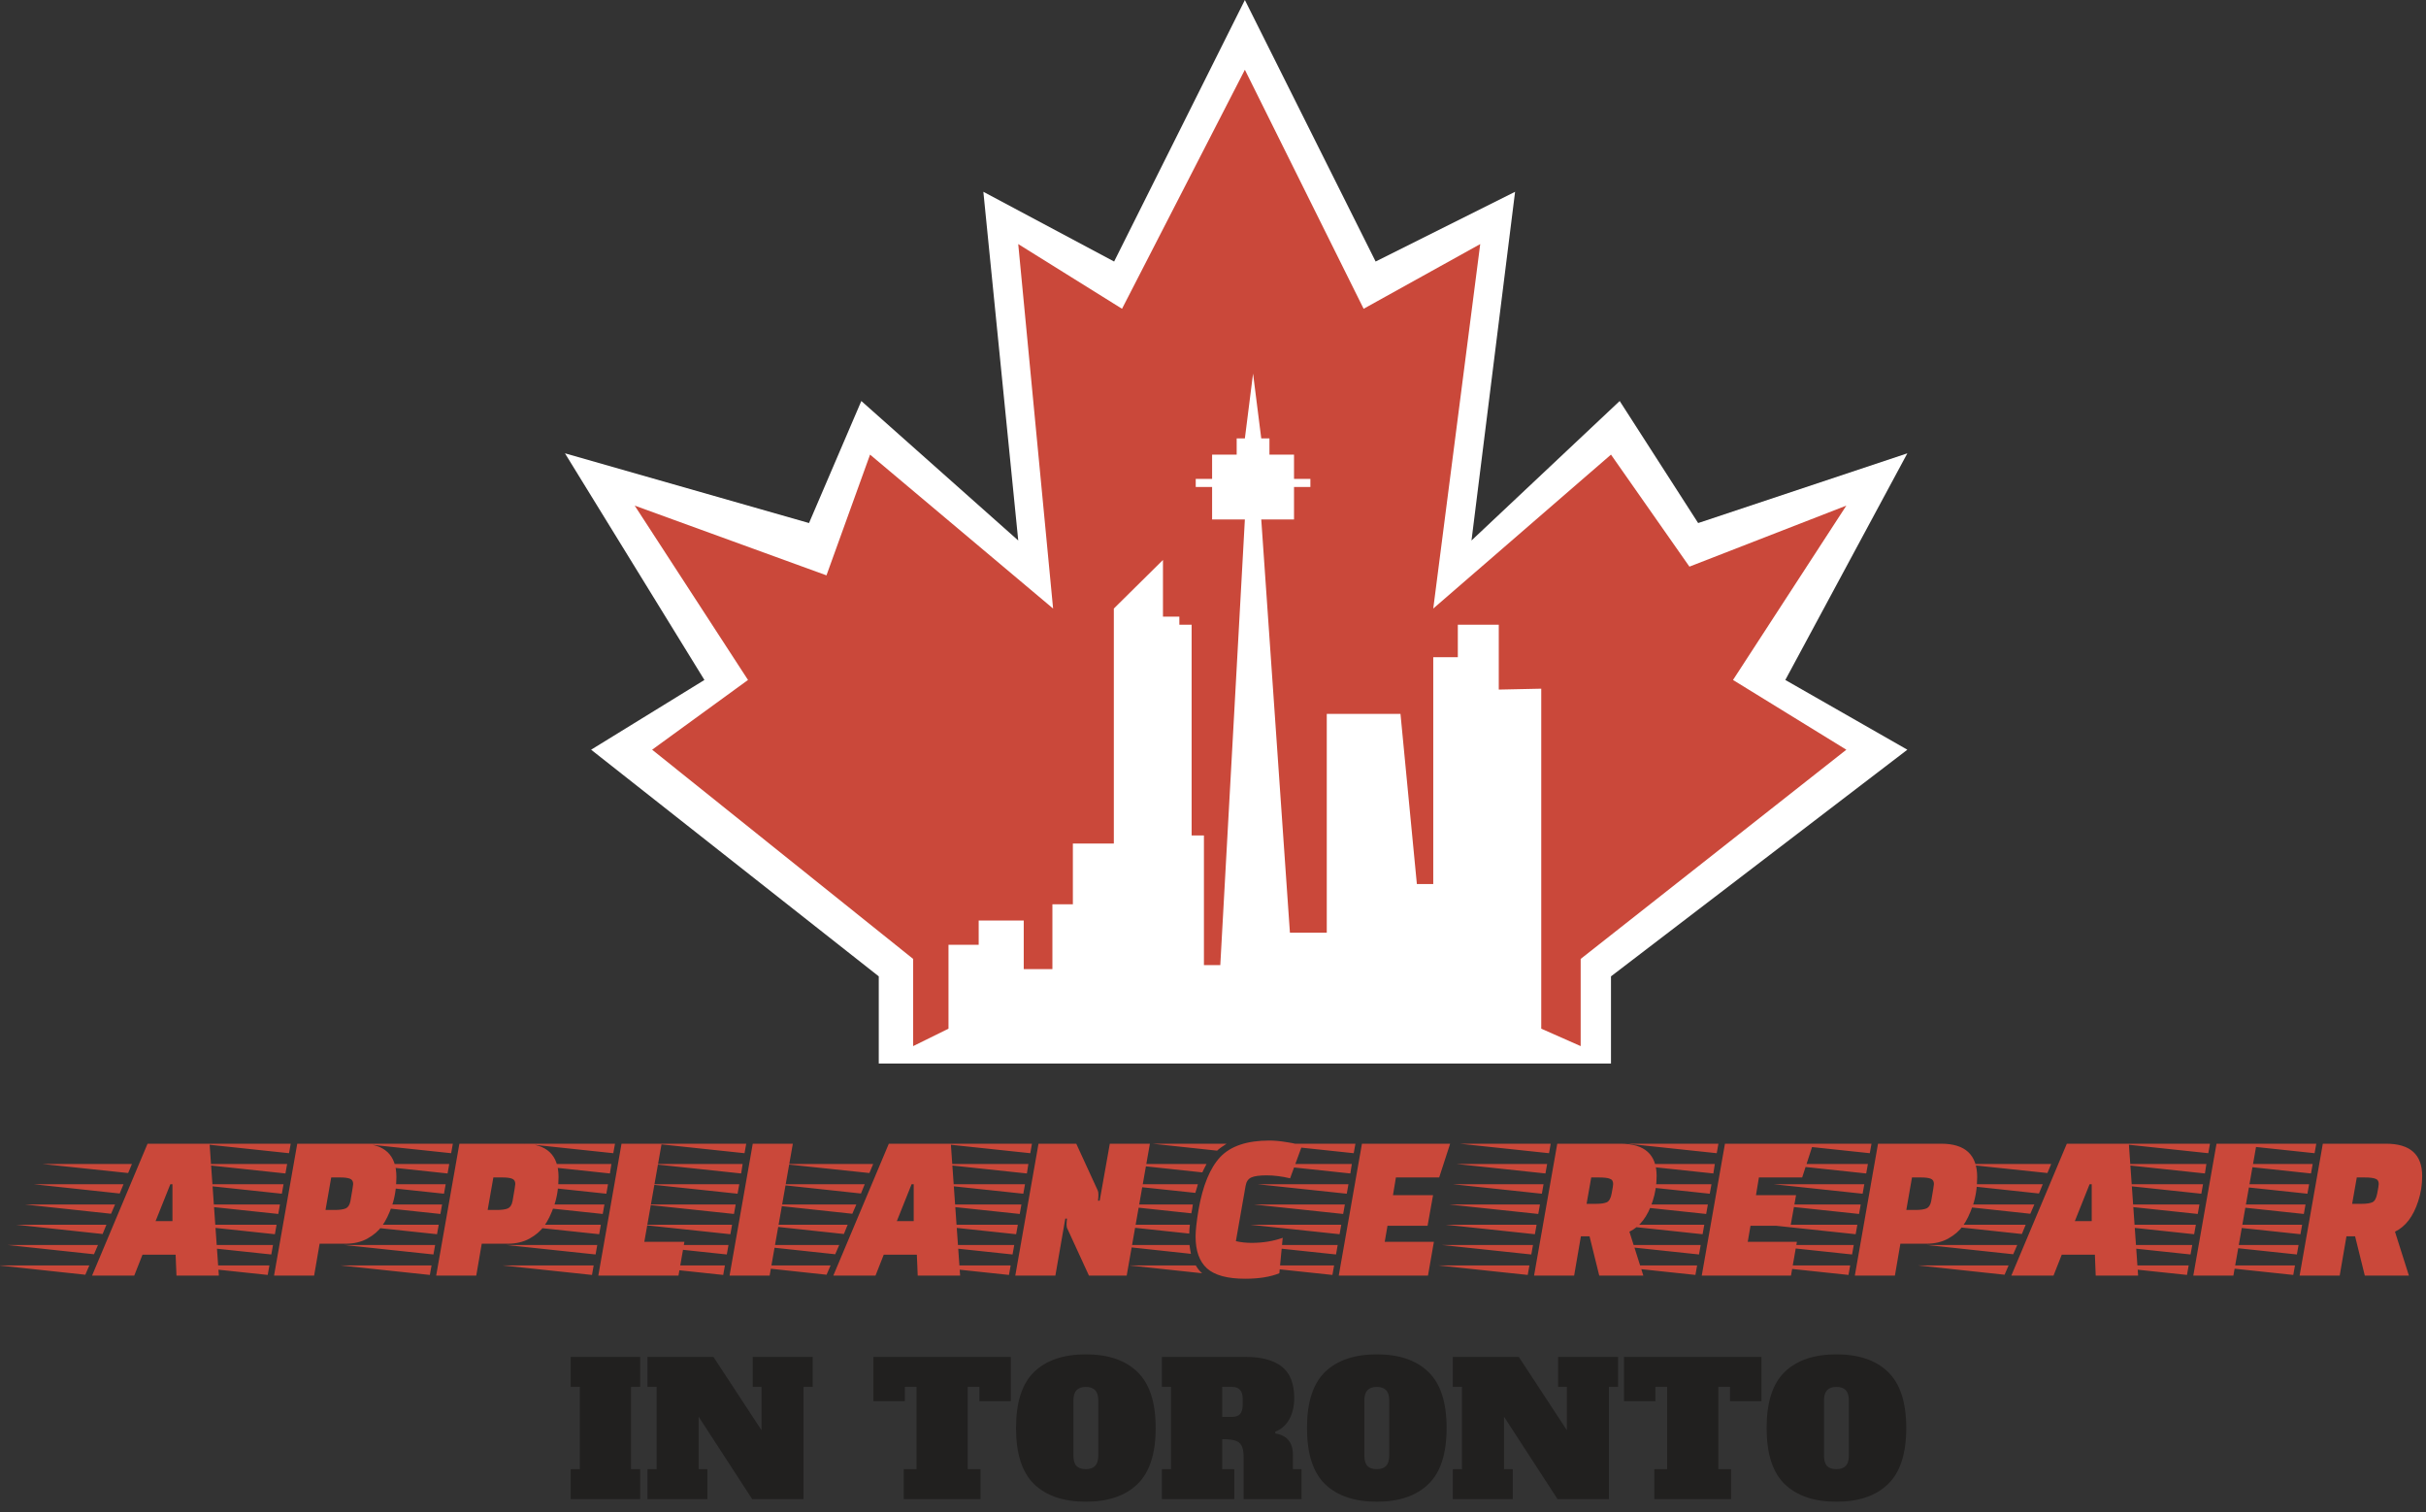 <svg width="146" height="91" viewBox="0 0 146 91" fill="none" xmlns="http://www.w3.org/2000/svg">
<rect x="0" y="0" width="146" height="91" fill="#333333" stroke="none"/>
<g clip-path="url(#clip0_1_367)">
<path d="M8.08 76.76H5.541L8.88 68.825H12.613L13.171 76.76H10.62L10.569 75.503H8.576L8.08 76.76ZM10.378 73.484V71.262H10.252L9.363 73.484H10.378ZM5.135 76.709L-0.07 76.15H5.376L5.135 76.709ZM5.656 75.477L0.45 74.919H5.897L5.656 75.477ZM6.176 74.258L0.971 73.7H6.405L6.176 74.258ZM6.684 73.04L1.491 72.481H6.925L6.684 73.04ZM7.204 71.821L2.012 71.262H7.433L7.204 71.821ZM8.233 69.371L3.053 68.825H8.461L8.233 69.371ZM7.712 70.589L2.532 70.043H7.941L7.712 70.589ZM8.233 69.371L8.461 68.825H3.053L8.233 69.371ZM20.809 74.842H19.235L18.905 76.76H16.493L17.889 68.825H21.698C23.137 68.825 23.856 69.493 23.856 70.831C23.856 71.465 23.767 72.041 23.59 72.557C23.412 73.065 23.213 73.471 22.993 73.776C22.781 74.072 22.485 74.326 22.104 74.538C21.732 74.741 21.3 74.842 20.809 74.842ZM20.149 72.811C20.437 72.811 20.653 72.781 20.797 72.722C20.949 72.654 21.046 72.506 21.089 72.278C21.199 71.651 21.254 71.309 21.254 71.249C21.254 71.089 21.19 70.983 21.063 70.932C20.936 70.881 20.746 70.856 20.492 70.856H19.933L19.59 72.811H20.149ZM16.112 76.721L10.729 76.15H16.213L16.112 76.721ZM16.543 74.271L11.16 73.7H16.645L16.543 74.271ZM16.962 71.834L11.592 71.262H17.064L16.962 71.834ZM17.178 70.615L11.808 70.043H17.28L17.178 70.615ZM16.328 75.49L10.944 74.919H16.429L16.328 75.49ZM17.394 69.396L12.024 68.825H17.496L17.394 69.396ZM16.747 73.052L11.376 72.481H16.848L16.747 73.052ZM30.567 74.842H28.992L28.662 76.76H26.25L27.647 68.825H31.456C32.894 68.825 33.614 69.493 33.614 70.831C33.614 71.465 33.525 72.041 33.347 72.557C33.169 73.065 32.971 73.471 32.751 73.776C32.539 74.072 32.243 74.326 31.862 74.538C31.489 74.741 31.058 74.842 30.567 74.842ZM29.907 72.811C30.194 72.811 30.41 72.781 30.554 72.722C30.706 72.654 30.804 72.506 30.846 72.278C30.956 71.651 31.011 71.309 31.011 71.249C31.011 71.089 30.948 70.983 30.821 70.932C30.694 70.881 30.503 70.856 30.249 70.856H29.691L29.348 72.811H29.907ZM25.869 76.721L20.486 76.15H25.971L25.869 76.721ZM26.301 74.271L20.918 73.7H26.403L26.301 74.271ZM26.72 71.834L21.35 71.262H26.822L26.72 71.834ZM26.936 70.615L21.565 70.043H27.037L26.936 70.615ZM26.085 75.49L20.702 74.919H26.187L26.085 75.49ZM27.152 69.396L21.781 68.825H27.253L27.152 69.396ZM26.504 73.052L21.134 72.481H26.606L26.504 73.052ZM40.832 76.76H36.008L37.404 68.825H39.817L38.776 74.728H41.188L40.832 76.76ZM35.627 76.721L30.244 76.15H35.728L35.627 76.721ZM36.059 74.271L30.675 73.7H36.16L36.059 74.271ZM36.274 73.052L30.891 72.481H36.376L36.274 73.052ZM36.49 71.834L31.107 71.262H36.592L36.49 71.834ZM36.706 70.615L31.323 70.043H36.795L36.706 70.615ZM35.843 75.49L30.46 74.919H35.944L35.843 75.49ZM36.909 69.396L31.539 68.825H37.011L36.909 69.396ZM43.906 76.76L45.302 68.825H47.714L46.318 76.76H43.906ZM43.525 76.721L38.142 76.15H43.626L43.525 76.721ZM43.956 74.271L38.573 73.7H44.058L43.956 74.271ZM44.172 73.052L38.789 72.481H44.274L44.172 73.052ZM44.388 71.834L39.005 71.262H44.49L44.388 71.834ZM44.604 70.615L39.221 70.043H44.693L44.604 70.615ZM43.74 75.49L38.357 74.919H43.842L43.74 75.49ZM44.807 69.396L39.437 68.825H44.909L44.807 69.396ZM52.69 76.76H50.151L53.49 68.825H57.222L57.781 76.76H55.229L55.178 75.503H53.185L52.69 76.76ZM54.988 73.484V71.262H54.861L53.972 73.484H54.988ZM49.745 76.709L44.539 76.15H49.986L49.745 76.709ZM50.265 75.477L45.06 74.919H50.506L50.265 75.477ZM50.786 74.258L45.58 73.7H51.014L50.786 74.258ZM51.294 73.04L46.101 72.481H51.535L51.294 73.04ZM51.814 71.821L46.621 71.262H52.042L51.814 71.821ZM52.842 69.371L47.662 68.825H53.071L52.842 69.371ZM52.322 70.589L47.142 70.043H52.55L52.322 70.589ZM52.842 69.371L53.071 68.825H47.662L52.842 69.371ZM64.238 73.941C64.204 73.882 64.187 73.801 64.187 73.7C64.187 73.59 64.196 73.467 64.213 73.332H64.111L63.514 76.76H61.102L62.499 68.825H64.771L66.066 71.643C66.092 71.702 66.104 71.787 66.104 71.897C66.104 71.999 66.096 72.117 66.079 72.252H66.181L66.79 68.825H69.202L67.806 76.76H65.533L64.238 73.941ZM60.721 76.721L55.338 76.15H60.823L60.721 76.721ZM61.153 74.271L55.77 73.7H61.255L61.153 74.271ZM61.369 73.052L55.986 72.481H61.47L61.369 73.052ZM61.585 71.834L56.202 71.262H61.686L61.585 71.834ZM61.8 70.615L56.417 70.043H61.889L61.8 70.615ZM60.937 75.49L55.554 74.919H61.039L60.937 75.49ZM62.004 69.396L56.633 68.825H62.105L62.004 69.396ZM71.749 72.735C71.732 72.803 71.715 72.896 71.698 73.014L66.709 72.481H71.787L71.749 72.735ZM71.609 73.7C71.584 73.894 71.571 74.072 71.571 74.233L66.569 73.7H71.609ZM72.092 71.262L71.939 71.783L67.013 71.262H72.092ZM71.584 74.919C71.618 75.156 71.647 75.333 71.673 75.452L66.734 74.919H71.584ZM72.612 70.043C72.494 70.263 72.409 70.433 72.358 70.551L67.61 70.043H72.612ZM71.965 76.15C72.075 76.345 72.202 76.501 72.346 76.62L67.953 76.15H71.965ZM73.818 68.825C73.573 68.977 73.382 69.117 73.247 69.243L69.362 68.825H73.818ZM74.936 76.95C73.869 76.95 73.103 76.743 72.638 76.328C72.181 75.913 71.952 75.274 71.952 74.411C71.952 74.047 72.011 73.509 72.13 72.798C72.384 71.343 72.82 70.285 73.438 69.624C74.064 68.964 75.05 68.634 76.396 68.634C76.709 68.634 77.064 68.668 77.462 68.736C77.868 68.795 78.165 68.871 78.351 68.964L77.64 70.907C77.141 70.788 76.671 70.729 76.231 70.729C75.799 70.729 75.49 70.771 75.304 70.856C75.118 70.941 75.003 71.11 74.961 71.364L74.377 74.69C74.682 74.758 74.995 74.792 75.317 74.792C76.002 74.792 76.628 74.69 77.195 74.487L76.992 76.62C76.451 76.84 75.765 76.95 74.936 76.95ZM85.913 73.763H83.501L83.335 74.728H86.294L85.938 76.76H80.568L81.964 68.825H87.271L86.611 70.856H84.008L83.831 71.922H86.243L85.913 73.763ZM80.187 76.721L74.804 76.15H80.288L80.187 76.721ZM80.618 74.271L75.235 73.7H80.72L80.618 74.271ZM80.834 73.052L75.451 72.481H80.936L80.834 73.052ZM81.05 71.834L75.667 71.262H81.152L81.05 71.834ZM81.266 70.615L75.883 70.043H81.355L81.266 70.615ZM80.403 75.49L75.02 74.919H80.504L80.403 75.49ZM81.469 69.396L76.099 68.825H81.571L81.469 69.396ZM97.527 68.825C98.974 68.825 99.698 69.472 99.698 70.767C99.698 71.3 99.617 71.808 99.457 72.29C99.16 73.205 98.695 73.814 98.06 74.119L98.898 76.76H96.245L95.66 74.398H95.14L94.734 76.76H92.322L93.718 68.825H97.527ZM96.041 72.443C96.329 72.443 96.545 72.413 96.689 72.354C96.841 72.286 96.943 72.104 96.994 71.808C97.053 71.503 97.082 71.317 97.082 71.249C97.082 71.08 97.015 70.974 96.879 70.932C96.752 70.881 96.541 70.856 96.245 70.856H95.762L95.483 72.443H96.041ZM91.941 76.721L86.558 76.15H92.042L91.941 76.721ZM92.372 74.271L86.989 73.7H92.474L92.372 74.271ZM92.791 71.834L87.421 71.262H92.893L92.791 71.834ZM93.007 70.615L87.637 70.043H93.109L93.007 70.615ZM92.156 75.49L86.773 74.919H92.258L92.156 75.49ZM93.223 69.396L87.853 68.825H93.324L93.223 69.396ZM92.575 73.052L87.205 72.481H92.677L92.575 73.052ZM107.759 73.763H105.347L105.182 74.728H108.14L107.784 76.76H102.414L103.81 68.825H109.117L108.457 70.856H105.854L105.677 71.922H108.089L107.759 73.763ZM102.033 76.721L96.65 76.15H102.134L102.033 76.721ZM102.465 74.271L97.082 73.7H102.566L102.465 74.271ZM102.68 73.052L97.297 72.481H102.782L102.68 73.052ZM102.896 71.834L97.513 71.262H102.998L102.896 71.834ZM103.112 70.615L97.729 70.043H103.201L103.112 70.615ZM102.249 75.49L96.866 74.919H102.35L102.249 75.49ZM103.315 69.396L97.945 68.825H103.417L103.315 69.396ZM115.942 74.842H114.368L114.038 76.76H111.626L113.022 68.825H116.831C118.27 68.825 118.989 69.493 118.989 70.831C118.989 71.465 118.901 72.041 118.723 72.557C118.545 73.065 118.346 73.471 118.126 73.776C117.915 74.072 117.618 74.326 117.237 74.538C116.865 74.741 116.433 74.842 115.942 74.842ZM115.282 72.811C115.57 72.811 115.786 72.781 115.93 72.722C116.082 72.654 116.179 72.506 116.222 72.278C116.332 71.651 116.387 71.309 116.387 71.249C116.387 71.089 116.323 70.983 116.196 70.932C116.069 70.881 115.879 70.856 115.625 70.856H115.066L114.724 72.811H115.282ZM111.245 76.721L105.862 76.15H111.347L111.245 76.721ZM111.677 74.271L106.294 73.7H111.778L111.677 74.271ZM112.096 71.834L106.725 71.262H112.197L112.096 71.834ZM112.311 70.615L106.941 70.043H112.413L112.311 70.615ZM111.461 75.49L106.078 74.919H111.562L111.461 75.49ZM112.527 69.396L107.157 68.825H112.629L112.527 69.396ZM111.88 73.052L106.509 72.481H111.981L111.88 73.052ZM123.584 76.76H121.045L124.384 68.825H128.117L128.675 76.76H126.123L126.073 75.503H124.079L123.584 76.76ZM125.882 73.484V71.262H125.755L124.867 73.484H125.882ZM120.639 76.709L115.433 76.15H120.88L120.639 76.709ZM121.159 75.477L115.954 74.919H121.401L121.159 75.477ZM121.68 74.258L116.474 73.7H121.908L121.68 74.258ZM122.188 73.04L116.995 72.481H122.429L122.188 73.04ZM122.708 71.821L117.516 71.262H122.937L122.708 71.821ZM123.737 69.371L118.557 68.825H123.965L123.737 69.371ZM123.216 70.589L118.036 70.043H123.445L123.216 70.589ZM123.737 69.371L123.965 68.825H118.557L123.737 69.371ZM131.996 76.76L133.393 68.825H135.805L134.409 76.76H131.996ZM131.616 76.721L126.232 76.15H131.717L131.616 76.721ZM132.047 74.271L126.664 73.7H132.149L132.047 74.271ZM132.263 73.052L126.88 72.481H132.365L132.263 73.052ZM132.479 71.834L127.096 71.262H132.58L132.479 71.834ZM132.695 70.615L127.312 70.043H132.784L132.695 70.615ZM131.831 75.49L126.448 74.919H131.933L131.831 75.49ZM132.898 69.396L127.527 68.825H132.999L132.898 69.396ZM143.599 68.825C145.047 68.825 145.77 69.472 145.77 70.767C145.77 71.3 145.69 71.808 145.529 72.29C145.233 73.205 144.767 73.814 144.133 74.119L144.971 76.76H142.317L141.733 74.398H141.213L140.806 76.76H138.394L139.791 68.825H143.599ZM142.114 72.443C142.402 72.443 142.618 72.413 142.761 72.354C142.914 72.286 143.015 72.104 143.066 71.808C143.125 71.503 143.155 71.317 143.155 71.249C143.155 71.08 143.087 70.974 142.952 70.932C142.825 70.881 142.613 70.856 142.317 70.856H141.835L141.555 72.443H142.114ZM138.013 76.721L132.63 76.15H138.115L138.013 76.721ZM138.445 74.271L133.062 73.7H138.546L138.445 74.271ZM138.864 71.834L133.493 71.262H138.965L138.864 71.834ZM139.08 70.615L133.709 70.043H139.181L139.08 70.615ZM138.229 75.49L132.846 74.919H138.331L138.229 75.49ZM139.295 69.396L133.925 68.825H139.397L139.295 69.396ZM138.648 73.052L133.278 72.481H138.75L138.648 73.052Z" fill="#CA483A"/>
<path d="M34.346 90.213V88.409H34.895V83.459H34.346V81.655H38.526V83.459H37.975V88.409H38.526V90.213H34.346ZM45.301 81.655H48.909V83.459H48.359V90.213H45.268L42.045 85.252V88.409H42.573V90.213H38.965V88.409H39.515V83.459H38.965V81.655H42.936L45.829 86.066V83.459H45.301V81.655ZM60.835 84.317H58.943V83.459H58.239V88.409H59.009V90.213H54.389V88.409H55.159V83.459H54.455V84.317H52.563V81.655H60.835V84.317ZM65.348 90.367C64.006 90.367 62.968 90.015 62.235 89.311C61.509 88.607 61.146 87.481 61.146 85.934C61.146 84.387 61.509 83.261 62.235 82.557C62.968 81.853 64.006 81.501 65.348 81.501C66.69 81.501 67.724 81.853 68.45 82.557C69.183 83.261 69.55 84.387 69.55 85.934C69.55 87.481 69.183 88.607 68.45 89.311C67.724 90.015 66.69 90.367 65.348 90.367ZM65.348 88.409C65.597 88.409 65.784 88.343 65.909 88.211C66.033 88.079 66.096 87.874 66.096 87.595V84.273C66.096 83.994 66.033 83.789 65.909 83.657C65.784 83.525 65.597 83.459 65.348 83.459C65.098 83.459 64.911 83.525 64.787 83.657C64.662 83.789 64.6 83.994 64.6 84.273V87.595C64.6 87.881 64.662 88.09 64.787 88.222C64.911 88.347 65.098 88.409 65.348 88.409ZM69.924 88.409H70.474V83.459H69.924V81.655H74.973C75.919 81.655 76.641 81.849 77.14 82.238C77.638 82.627 77.888 83.257 77.888 84.13C77.888 84.621 77.789 85.047 77.591 85.406C77.393 85.765 77.11 86.015 76.744 86.154L76.755 86.264C77.459 86.374 77.811 86.807 77.811 87.562V88.409H78.328V90.213H74.841V87.628C74.841 87.342 74.797 87.126 74.709 86.979C74.628 86.832 74.496 86.733 74.313 86.682C74.137 86.631 73.884 86.605 73.554 86.605V88.409H74.28V90.213H69.924V88.409ZM74.148 85.263C74.36 85.263 74.518 85.208 74.621 85.098C74.731 84.981 74.786 84.801 74.786 84.559V84.163C74.786 83.921 74.731 83.745 74.621 83.635C74.518 83.518 74.36 83.459 74.148 83.459H73.554V85.263H74.148ZM82.858 90.367C81.516 90.367 80.478 90.015 79.745 89.311C79.019 88.607 78.656 87.481 78.656 85.934C78.656 84.387 79.019 83.261 79.745 82.557C80.478 81.853 81.516 81.501 82.858 81.501C84.2 81.501 85.234 81.853 85.96 82.557C86.693 83.261 87.059 84.387 87.059 85.934C87.059 87.481 86.693 88.607 85.96 89.311C85.234 90.015 84.2 90.367 82.858 90.367ZM82.858 88.409C83.107 88.409 83.294 88.343 83.418 88.211C83.543 88.079 83.606 87.874 83.606 87.595V84.273C83.606 83.994 83.543 83.789 83.418 83.657C83.294 83.525 83.107 83.459 82.858 83.459C82.608 83.459 82.421 83.525 82.296 83.657C82.172 83.789 82.109 83.994 82.109 84.273V87.595C82.109 87.881 82.172 88.09 82.296 88.222C82.421 88.347 82.608 88.409 82.858 88.409ZM93.769 81.655H97.377V83.459H96.827V90.213H93.736L90.513 85.252V88.409H91.041V90.213H87.433V88.409H87.983V83.459H87.433V81.655H91.404L94.297 86.066V83.459H93.769V81.655ZM106.006 84.317H104.114V83.459H103.41V88.409H104.18V90.213H99.56V88.409H100.33V83.459H99.626V84.317H97.734V81.655H106.006V84.317ZM110.519 90.367C109.177 90.367 108.139 90.015 107.406 89.311C106.68 88.607 106.317 87.481 106.317 85.934C106.317 84.387 106.68 83.261 107.406 82.557C108.139 81.853 109.177 81.501 110.519 81.501C111.861 81.501 112.895 81.853 113.621 82.557C114.354 83.261 114.721 84.387 114.721 85.934C114.721 87.481 114.354 88.607 113.621 89.311C112.895 90.015 111.861 90.367 110.519 90.367ZM110.519 88.409C110.768 88.409 110.955 88.343 111.08 88.211C111.204 88.079 111.267 87.874 111.267 87.595V84.273C111.267 83.994 111.204 83.789 111.08 83.657C110.955 83.525 110.768 83.459 110.519 83.459C110.269 83.459 110.082 83.525 109.958 83.657C109.833 83.789 109.771 83.994 109.771 84.273V87.595C109.771 87.881 109.833 88.09 109.958 88.222C110.082 88.347 110.269 88.409 110.519 88.409Z" fill="#21201F"/>
<path d="M67.049 15.738L74.918 0L82.787 15.738L91.18 11.541L88.557 32.525L97.475 24.131L102.197 31.475L114.787 27.279L107.443 40.918L114.787 45.115L96.951 58.754V64H52.885V58.754L35.574 45.115L42.393 40.918L34 27.279L48.688 31.475L51.836 24.131L61.279 32.525L59.18 11.541L67.049 15.738Z" fill="white"/>
<path d="M67.525 18.581L74.918 4.197L82.065 18.581L89.082 14.688L86.255 36.621L96.951 27.357L101.672 34.098L111.115 30.426L104.295 40.918L111.115 45.115L95.127 57.705V62.951L92.754 61.902V41.443L90.198 41.497V37.596H87.734V39.547H86.255V53.199H85.269L84.283 42.96H79.847V56.125H77.629L75.904 31.258H77.876V29.307H78.861V28.82H77.876V27.357H76.397V26.382H75.904L75.411 22.481L74.918 26.382H74.425V27.357H72.946V28.82H71.961V29.307H72.946V31.258H74.918L73.439 58.075H72.454V50.274H71.714V37.596H70.975V37.109H69.989V33.696L67.032 36.621V50.761H64.567V54.418H63.335V58.319H61.61V55.393H58.899V56.856H57.082V61.902L54.955 62.951V57.705L39.246 45.115L45.016 40.918L38.197 30.426L49.738 34.623L52.361 27.357L63.377 36.621L61.279 14.688L67.525 18.581Z" fill="#CA483A"/>
</g>
<defs>
<clipPath id="clip0_1_367">
<rect width="146" height="91" fill="white"/>
</clipPath>
</defs>
</svg>
